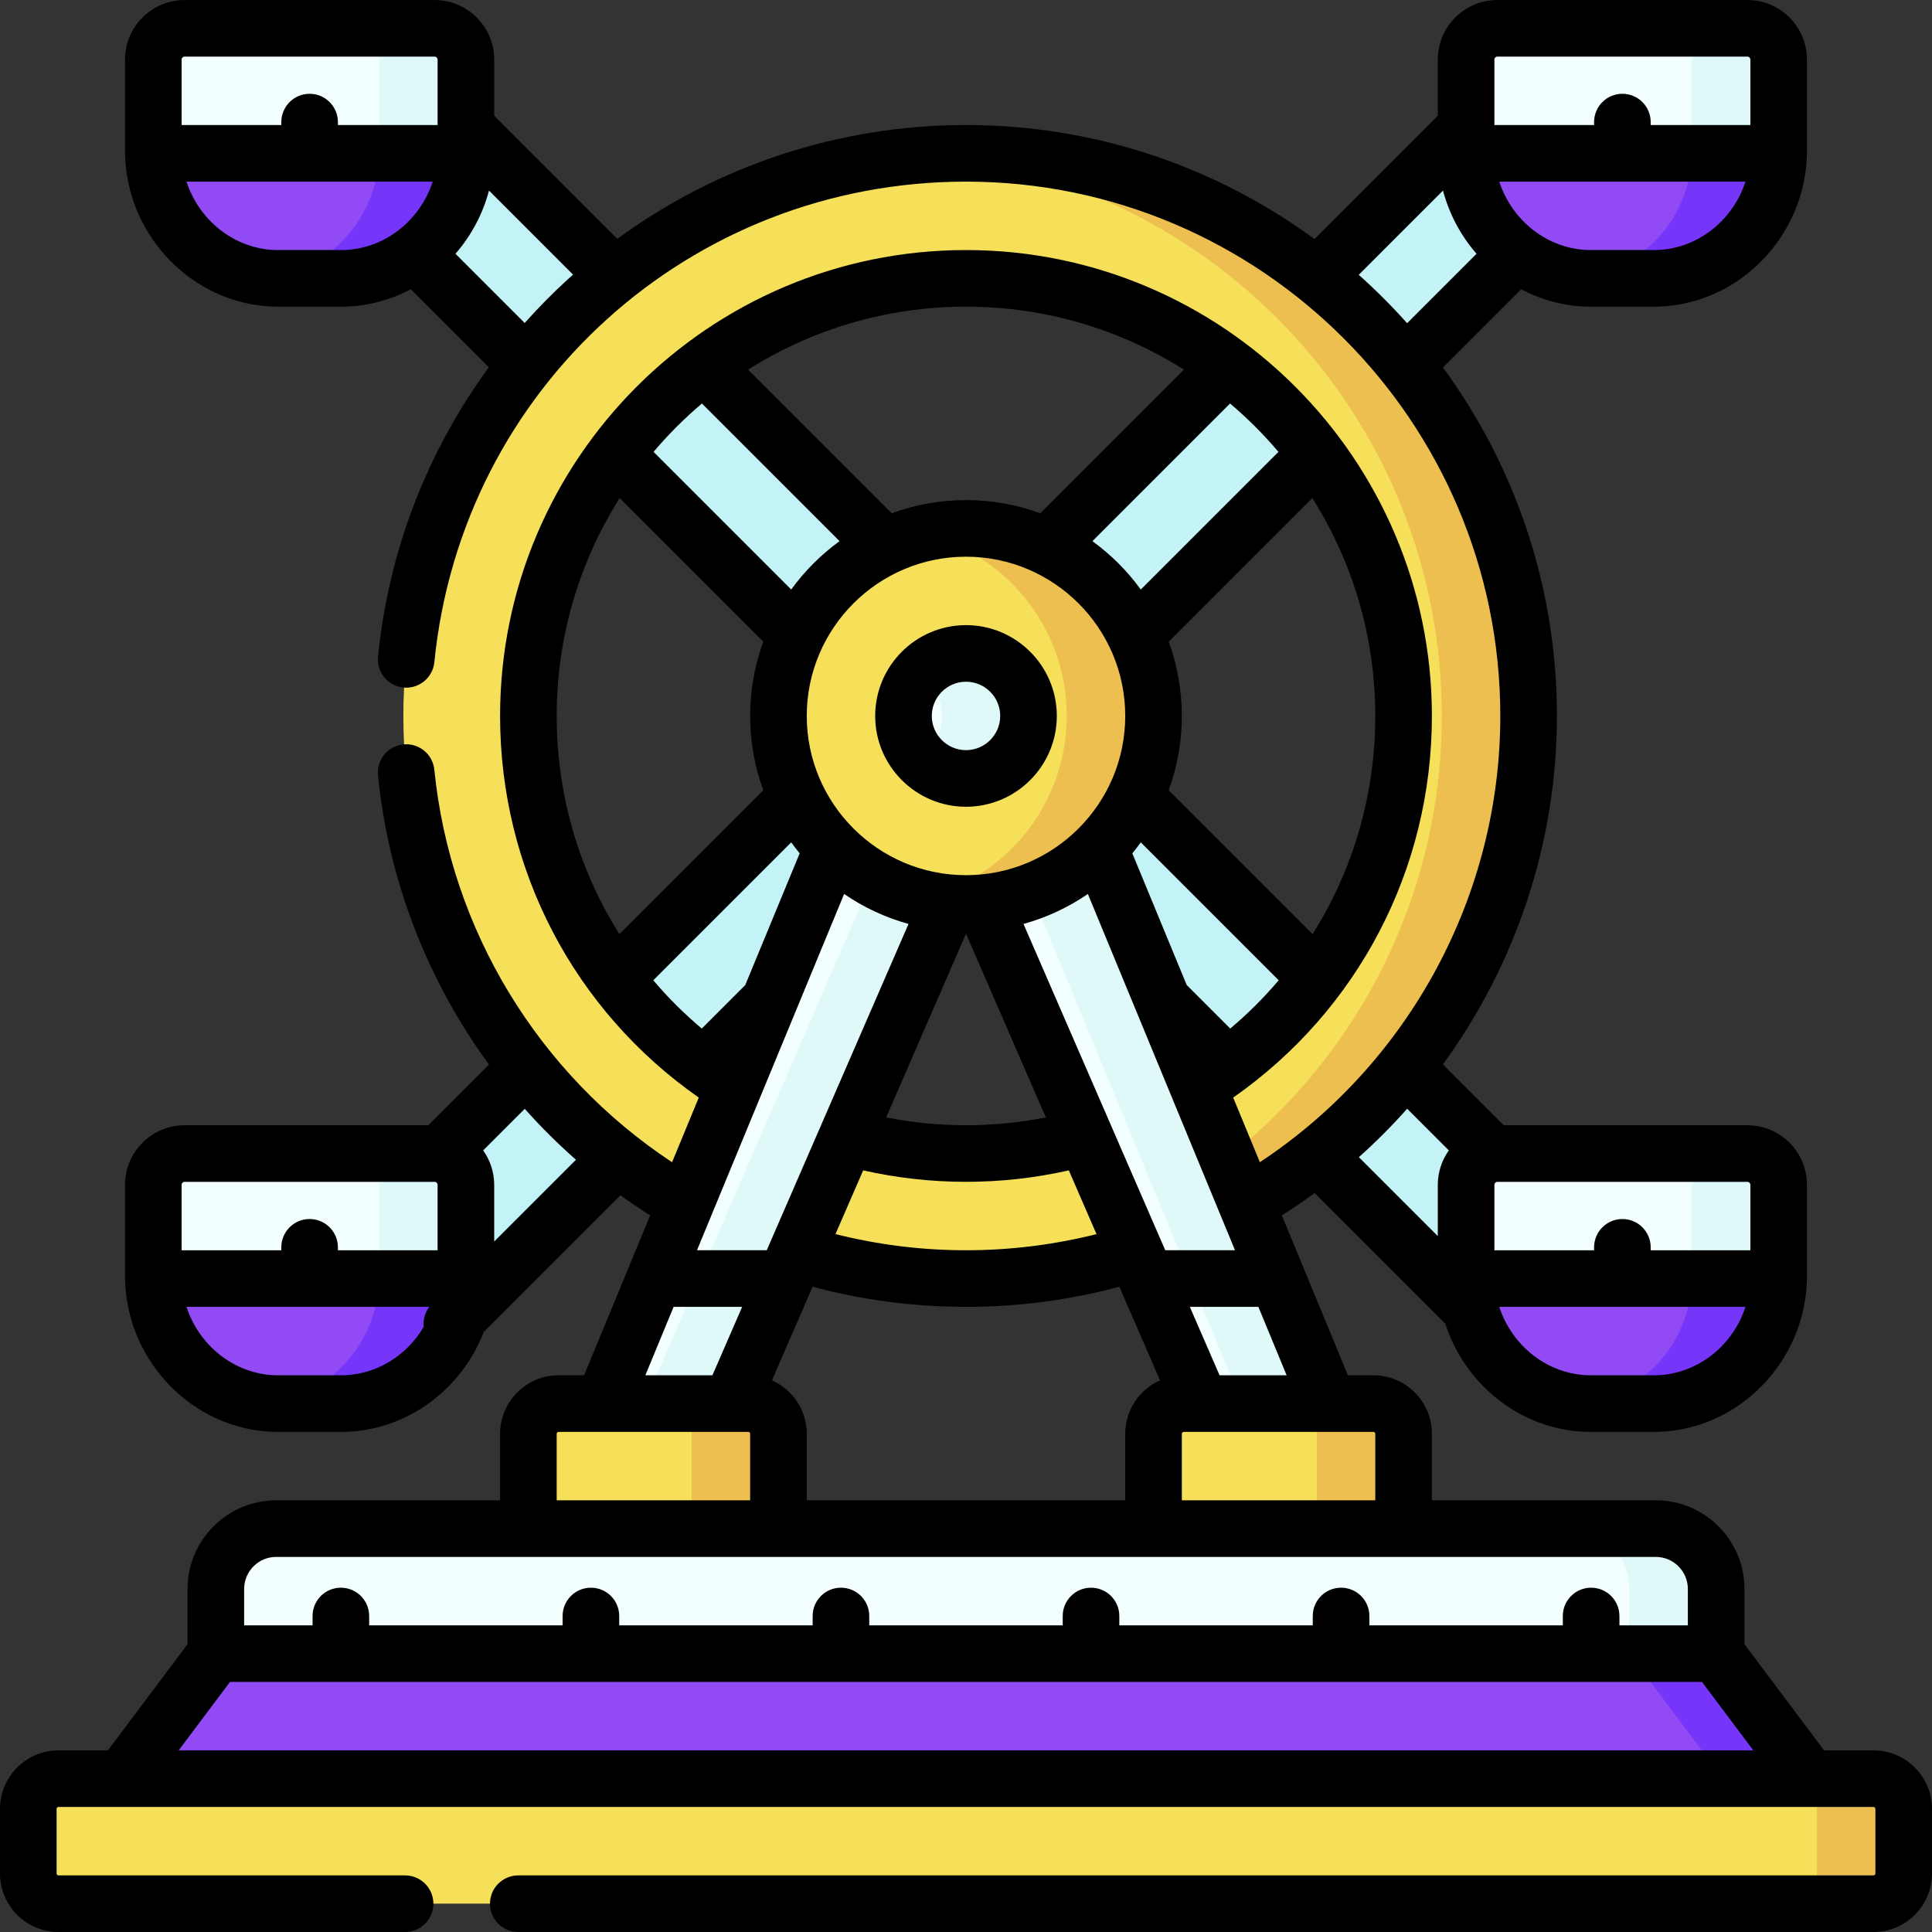 <svg id="Capa_1" enable-background="new 0 0 512 512" height="512" viewBox="0 0 512 512" width="512" xmlns="http://www.w3.org/2000/svg"><rect x="0" y="0" width="512" height="512" fill="#333333" stroke="none"/><g><g><path d="m308.131 265.29 81.513 81.513 5.861-40.996-94.651-94.651-89.706.004-94.648 94.648 5.852 41.005 81.512-81.513 52.136-40.644z" fill="#c3f2f7"/><path d="m109.991 67.149 101.155 101.155 89.711.003 101.154-101.154-13.478-33.378-111.102 111.102-42.858-.002-111.106-111.106z" fill="#c3f2f7"/><g><g><g><path d="m471.367 40.63v-24.843c0-4.575-3.708-8.283-8.283-8.283h-66.267c-4.575 0-8.283 3.709-8.283 8.283v24.843l41.417 9.757z" fill="#f3ffff"/><path d="m463.083 7.503h-23c4.575 0 8.283 3.709 8.283 8.283v24.844l-29.917 6.858 11.5 2.899 41.417-9.757v-24.843c.001-4.575-3.708-8.284-8.283-8.284z" fill="#dff9f9"/></g><path d="m471.35 40.637h-82.8c.356 17.751 14.369 32.632 32.185 33.121h18.429c17.817-.489 31.83-15.371 32.186-33.121z" fill="#924af5"/><path d="m448.367 40.637c-.341 16.986-13.19 31.335-29.908 32.969.752.074 1.51.131 2.277.152h18.429c17.816-.488 31.83-15.37 32.186-33.121z" fill="#7536f9"/></g></g><g><g><g><path d="m471.367 338.837v-24.844c0-4.575-3.708-8.283-8.283-8.283h-66.267c-4.575 0-8.283 3.709-8.283 8.283v24.844l41.417 9.757z" fill="#f3ffff"/><path d="m463.083 305.71h-23c4.575 0 8.283 3.709 8.283 8.283v24.843l-29.917 6.858 11.5 2.899 41.417-9.757v-24.843c.001-4.575-3.708-8.283-8.283-8.283z" fill="#dff9f9"/></g><path d="m471.35 338.843h-82.8c.356 17.751 14.369 32.632 32.185 33.121h18.429c17.817-.489 31.83-15.37 32.186-33.121z" fill="#924af5"/><path d="m448.367 338.843c-.341 16.986-13.19 31.335-29.908 32.969.752.074 1.51.131 2.277.152h18.429c17.816-.489 31.83-15.37 32.186-33.121z" fill="#7536f9"/></g></g><g><g><path d="m256 40.63c-82.349 0-149.106 66.757-149.106 149.106s66.757 149.106 149.106 149.106 149.106-66.757 149.106-149.106-66.757-149.106-149.106-149.106zm0 265.08c-64.05 0-115.973-51.923-115.973-115.973s51.923-115.973 115.973-115.973 115.973 51.923 115.973 115.973-51.923 115.973-115.973 115.973z" fill="#f6df59"/><g><path d="m256 40.63c-3.871 0-7.707.148-11.503.438 76.974 5.873 137.603 70.19 137.603 148.669s-60.629 142.796-137.603 148.669c3.796.29 7.633.438 11.503.438 82.349 0 149.106-66.757 149.106-149.106 0-82.351-66.757-149.108-149.106-149.108z" fill="#edbf50"/></g></g></g><path d="m352.185 380.7v-8.736l-60.835-147.308h-70.7l-60.835 147.308v8.736h33.907v-8.736l57.671-132.754h9.214l57.671 132.754v8.736z" fill="#f3ffff"/><g><g><g><path d="m231.807 231.351-61.085 140.613v8.736h23v-8.736l57.671-132.754z" fill="#dff9f9"/></g><g><path d="m291.35 224.656h-23l60.835 147.308v8.736h23v-8.736z" fill="#dff9f9"/></g></g></g><path d="m140.033 408.097h66.267v-28.134c0-4.418-3.582-8-8-8h-50.267c-4.418 0-8 3.582-8 8z" fill="#f6df59"/><path d="m198.3 371.964h-23c4.418 0 8 3.582 8 8v28.133h23v-28.133c0-4.419-3.582-8-8-8z" fill="#edbf50"/><path d="m371.967 408.097h-66.267v-28.134c0-4.418 3.582-8 8-8h50.267c4.418 0 8 3.582 8 8z" fill="#f6df59"/><path d="m363.967 371.964h-23c4.418 0 8 3.582 8 8v28.133h23v-28.133c0-4.419-3.582-8-8-8z" fill="#edbf50"/><g><g><g><path d="m123.467 40.63v-24.843c0-4.575-3.708-8.283-8.283-8.283h-66.267c-4.575 0-8.283 3.709-8.283 8.283v24.843l41.417 9.757z" fill="#f3ffff"/><path d="m115.183 7.503h-23c4.575 0 8.283 3.709 8.283 8.283v24.844l-29.916 6.859 11.5 2.899 41.417-9.757v-24.844c0-4.575-3.709-8.284-8.284-8.284z" fill="#dff9f9"/></g><path d="m123.45 40.637h-82.8c.356 17.751 14.369 32.632 32.185 33.121h18.429c17.817-.489 31.83-15.371 32.186-33.121z" fill="#924af5"/><path d="m100.467 40.637c-.341 16.986-13.19 31.335-29.908 32.969.752.074 1.51.131 2.277.152h18.429c17.816-.488 31.83-15.37 32.186-33.121z" fill="#7536f9"/></g></g><g><g><g><path d="m123.467 338.837v-24.844c0-4.575-3.708-8.283-8.283-8.283h-66.267c-4.575 0-8.283 3.709-8.283 8.283v24.844l41.417 9.757z" fill="#f3ffff"/><path d="m115.183 305.71h-23c4.575 0 8.283 3.709 8.283 8.283v24.843l-29.917 6.858 11.5 2.899 41.417-9.757v-24.843c.001-4.575-3.708-8.283-8.283-8.283z" fill="#dff9f9"/></g><path d="m123.45 338.843h-82.8c.356 17.751 14.369 32.632 32.185 33.121h18.429c17.817-.489 31.83-15.37 32.186-33.121z" fill="#924af5"/><path d="m100.467 338.843c-.341 16.986-13.19 31.335-29.908 32.969.752.074 1.51.131 2.277.152h18.429c17.816-.489 31.83-15.37 32.186-33.121z" fill="#7536f9"/></g></g><path d="m454.8 450.086h-397.6v-28.989c0-8.837 7.163-16 16-16h365.6c8.837 0 16 7.163 16 16z" fill="#f3ffff"/><path d="m438.8 405.097h-23c8.837 0 16 7.163 16 16v28.989h23v-28.989c0-8.837-7.163-16-16-16z" fill="#dff9f9"/><path d="m32.35 483.353v-11.989l24.85-33.134h397.6l24.85 33.134v11.989z" fill="#924af5"/><path d="m454.8 438.23h-23l24.85 33.134v11.989h23v-11.989z" fill="#7536f9"/><path d="m496.5 504.497h-481c-4.418 0-8-3.582-8-8v-17.133c0-4.418 3.582-8 8-8h481c4.418 0 8 3.582 8 8v17.133c0 4.418-3.582 8-8 8z" fill="#f6df59"/><path d="m496.5 471.364h-23c4.418 0 8 3.582 8 8v17.133c0 4.418-3.582 8-8 8h23c4.418 0 8-3.582 8-8v-17.133c0-4.419-3.582-8-8-8z" fill="#edbf50"/><circle cx="256" cy="189.73" fill="#f6df59" r="49.7"/><path d="m256 140.03c-3.96 0-7.807.477-11.5 1.352 21.901 5.191 38.2 24.86 38.2 48.348s-16.299 43.157-38.2 48.348c3.693.875 7.54 1.352 11.5 1.352 27.448 0 49.7-22.251 49.7-49.7s-22.252-49.7-49.7-49.7z" fill="#edbf50"/><ellipse cx="256" cy="189.73" fill="#f3ffff" rx="16.567" ry="16.567" transform="matrix(.924 -.383 .383 .924 -53.12 112.409)"/><path d="m256 173.164c-4.471 0-8.52 1.779-11.5 4.658 3.119 3.012 5.067 7.23 5.067 11.909s-1.947 8.897-5.067 11.909c2.98 2.878 7.029 4.657 11.5 4.657 9.15 0 16.567-7.417 16.567-16.567 0-9.149-7.417-16.566-16.567-16.566z" fill="#dff9f9"/></g><g><path d="m496.5 463.863h-13.1l-21.1-28.133v-14.634c0-12.958-10.542-23.5-23.5-23.5h-59.333v-17.633c0-8.547-6.953-15.5-15.5-15.5h-6.763l-17.501-42.377c2.973-1.885 5.87-3.863 8.689-5.929l34.634 34.635c5.202 16.172 20.043 28.182 37.504 28.662.069.002.138.003.206.003h18.429c.068 0 .137-.001.206-.003 21.33-.585 38.755-18.376 39.463-39.945.02-.222.034-.445.034-.672 0-.077-.009-.152-.011-.228.002-.154.011-.307.011-.461v-24.161c0-8.703-7.081-15.783-15.784-15.783h-64.574l-16.13-16.13c19.282-26.437 30.221-58.692 30.221-92.342 0-34.508-11.228-66.439-30.211-92.349l20.734-20.733c5.255 2.783 11.163 4.434 17.407 4.605.068.002.137.003.205.003h18.429c.068 0 .137-.001.205-.003 21.331-.584 38.756-18.374 39.464-39.945.02-.222.034-.445.034-.672 0-.077-.009-.152-.011-.228.002-.154.011-.307.011-.461v-24.16c0-8.703-7.081-15.784-15.784-15.784h-66.267c-8.703 0-15.783 7.081-15.783 15.784v14.88l-32.679 32.679c-25.911-18.988-57.844-30.218-92.355-30.218-33.456 0-65.694 10.618-92.4 30.164l-32.633-32.633v-14.874c0-8.703-7.08-15.784-15.783-15.784h-66.267c-8.703 0-15.784 7.081-15.784 15.784v24.16c0 .155.01.307.011.461-.002.076-.011.151-.011.228 0 .227.014.45.034.672.708 21.572 18.133 39.362 39.464 39.946.068.002.137.003.205.003h18.429c.068 0 .137-.001.205-.003 6.247-.171 12.155-1.823 17.412-4.608l20.677 20.678c-16.371 22.361-26.589 48.75-29.377 76.667-.411 4.121 2.596 7.797 6.718 8.208 4.136.407 7.796-2.597 8.208-6.718 7.249-72.602 67.82-127.351 140.892-127.351 78.078 0 141.6 63.522 141.6 141.601 0 47.627-24.214 92.176-63.718 118.262l-7.071-17.122c33.084-23.144 52.656-60.487 52.656-101.14 0-68.08-55.387-123.467-123.467-123.467s-123.467 55.386-123.467 123.466c0 40.653 19.572 77.997 52.656 101.14l-7.076 17.133c-35.428-23.382-58.772-61.668-63.005-104.013-.412-4.121-4.068-7.121-8.209-6.717-4.121.412-7.129 4.087-6.717 8.209 2.799 28.006 13.157 54.403 29.403 76.632l-16.089 16.089h-64.58c-8.703 0-15.784 7.08-15.784 15.783v24.161c0 .155.01.307.011.461-.002.076-.011.151-.011.228 0 .227.014.45.034.672.708 21.569 18.133 39.36 39.463 39.945.069.002.138.003.206.003h18.429c.068 0 .137-.001.206-.003 16.654-.457 30.923-11.406 36.721-26.448l36.243-36.243c2.559 1.849 5.181 3.624 7.863 5.324l-17.501 42.377h-6.763c-8.547 0-15.5 6.953-15.5 15.5v17.633h-59.333c-12.958 0-23.5 10.542-23.5 23.5v14.634l-21.1 28.133h-13.1c-8.547 0-15.5 6.953-15.5 15.5v17.134c0 8.547 6.953 15.5 15.5 15.5h91.852c4.143 0 7.5-3.357 7.5-7.5s-3.357-7.5-7.5-7.5h-91.852c-.275 0-.5-.225-.5-.5v-17.134c0-.275.225-.5.5-.5h481c.275 0 .5.225.5.5v17.134c0 .275-.225.5-.5.5h-359.148c-4.143 0-7.5 3.357-7.5 7.5s3.357 7.5 7.5 7.5h359.148c8.547 0 15.5-6.953 15.5-15.5v-17.134c0-8.547-6.953-15.5-15.5-15.5zm-447.583-448.86h66.267c.432 0 .783.352.783.784v17.35h-26.417v-.783c0-4.142-3.357-7.5-7.5-7.5s-7.5 3.358-7.5 7.5v.783h-26.417v-17.35c0-.433.351-.784.784-.784zm42.238 51.254h-18.21c-10.924-.341-20.204-7.913-23.513-18.12h65.234c-3.308 10.207-12.588 17.779-23.511 18.12zm47.89 19.341-18.344-18.345c4.144-4.759 7.23-10.48 8.888-16.755l22.28 22.28c-.419.373-.842.741-1.258 1.119-4.079 3.714-7.932 7.624-11.566 11.701zm300.01-19.341h-18.21c-10.923-.341-20.203-7.913-23.512-18.12h65.234c-3.308 10.207-12.589 17.779-23.512 18.12zm-42.239-51.254h66.267c.433 0 .784.352.784.784v17.35h-26.417v-.783c0-4.142-3.357-7.5-7.5-7.5s-7.5 3.358-7.5 7.5v.783h-26.417v-17.35c0-.433.352-.784.783-.784zm-14.404 35.5c1.659 6.274 4.745 11.995 8.89 16.753l-18.399 18.398c-4.025-4.516-8.306-8.797-12.821-12.822zm56.643 313.954h-18.21c-10.923-.342-20.203-7.914-23.512-18.12h65.234c-3.309 10.207-12.59 17.778-23.512 18.12zm24.812-50.471v17.35h-26.417v-.783c0-4.142-3.357-7.5-7.5-7.5s-7.5 3.358-7.5 7.5v.783h-26.417v-17.35c0-.432.352-.783.783-.783h66.267c.433 0 .784.352.784.783zm-79.91-9.119c-1.834 2.579-2.924 5.721-2.924 9.12v13.598l-20.919-20.919c4.525-4.043 8.796-8.332 12.8-12.842zm-335.04 8.336h66.267c.432 0 .783.352.783.783v17.35h-26.417v-.783c0-4.142-3.357-7.5-7.5-7.5s-7.5 3.358-7.5 7.5v.783h-26.417v-17.35c0-.431.351-.783.784-.783zm42.238 51.254h-18.21c-10.923-.342-20.204-7.914-23.513-18.12h64.326c-1.176 1.555-1.672 3.459-1.476 5.308-4.371 7.426-12.202 12.533-21.127 12.812zm39.812-35.441v-15.029c0-3.397-1.089-6.538-2.922-9.116l11.021-11.021c4.232 4.758 8.764 9.264 13.571 13.497zm233.5 50.948v17.633h-51.267v-17.633c0-.275.225-.5.5-.5h4.578 33.907 11.781c.276 0 .501.224.501.5zm-150.667 17.633v-17.633c0-6.312-3.798-11.746-9.225-14.161l10.777-24.808c13.2 3.539 26.841 5.335 40.648 5.335s27.448-1.796 40.648-5.335l10.777 24.808c-5.427 2.414-9.225 7.848-9.225 14.161v17.633zm-3.004-129.433c.01-.025.021-.05.031-.076l12.877-31.18c5.145 3.533 10.896 6.24 17.06 7.946l-36.541 84.114c-.002.006-.005.011-.007.017l-1.019 2.345h-18.487zm-37.667-8.378 36.552-36.552c.719.992 1.459 1.967 2.239 2.909l-14.417 34.911-11.526 11.527c-4.667-3.932-8.959-8.212-12.848-12.795zm82.871-112.256c23.27 0 42.2 18.931 42.2 42.2s-18.931 42.2-42.2 42.2-42.2-18.931-42.2-42.2 18.93-42.2 42.2-42.2zm45.163 120.534c.014.036.03.072.045.108l26.083 63.158h-18.487l-1.019-2.346c-.002-.005-.005-.011-.007-.016l-36.541-84.114c6.164-1.706 11.915-4.412 17.06-7.946zm-72.415 42.095c8.905 2.006 18.041 3.038 27.252 3.038s18.347-1.032 27.252-3.038l7.338 16.892c-11.258 2.826-22.853 4.28-34.59 4.28s-23.333-1.454-34.59-4.28zm6.098-14.037 21.154-48.695 21.154 48.695c-6.935 1.37-14.018 2.076-21.154 2.076s-14.219-.706-21.154-2.076zm88.351 68.342-7.878-18.134h18.165l7.489 18.134zm2.829-91.886-11.532-11.533-14.414-34.902c.781-.943 1.522-1.92 2.241-2.912l36.553 36.552c-3.889 4.583-8.181 8.863-12.848 12.795zm21.828-25.03-38.142-38.141c2.256-6.138 3.488-12.766 3.488-19.677 0-6.909-1.232-13.535-3.486-19.672l38.067-38.067c10.563 16.731 16.686 36.532 16.686 57.739 0 20.908-5.898 40.819-16.613 57.818zm-9.051-127.794-36.48 36.48c-3.569-4.922-7.899-9.252-12.82-12.822l36.479-36.48c4.621 3.912 8.91 8.201 12.821 12.822zm-25.057-21.8-38.065 38.066c-6.139-2.257-12.769-3.49-19.681-3.49-6.91 0-13.538 1.232-19.676 3.488l-38.066-38.066c16.731-10.564 36.534-16.688 57.742-16.688 21.21 0 41.013 6.124 57.746 16.69zm-127.726 8.976 36.48 36.479c-4.921 3.569-9.252 7.9-12.821 12.821l-36.479-36.479c3.911-4.621 8.2-8.91 12.82-12.821zm-21.798 25.058 38.066 38.066c-2.256 6.138-3.488 12.766-3.488 19.676 0 6.912 1.233 13.541 3.49 19.68l-38.141 38.141c-10.717-17-16.615-36.912-16.615-57.821-.001-21.208 6.123-41.01 16.688-57.742zm14.293 214.342h18.165l-7.878 18.134h-17.776zm-30.982 33.634c0-.275.225-.5.5-.5h11.781 33.907 4.578c.275 0 .5.225.5.5v17.633h-51.267v-17.633zm-82.833 41.133c0-4.686 3.813-8.5 8.5-8.5h365.6c4.686 0 8.5 3.814 8.5 8.5v9.634h-18.134v-2.475c0-4.143-3.357-7.5-7.5-7.5s-7.5 3.357-7.5 7.5v2.475h-51.267v-2.475c0-4.143-3.357-7.5-7.5-7.5s-7.5 3.357-7.5 7.5v2.475h-51.267v-2.475c0-4.143-3.357-7.5-7.5-7.5s-7.5 3.357-7.5 7.5v2.475h-51.267v-2.475c0-4.143-3.357-7.5-7.5-7.5s-7.5 3.357-7.5 7.5v2.475h-51.265v-2.475c0-4.143-3.357-7.5-7.5-7.5s-7.5 3.357-7.5 7.5v2.475h-51.266v-2.475c0-4.143-3.357-7.5-7.5-7.5s-7.5 3.357-7.5 7.5v2.475h-18.134zm-3.75 24.633h390.1l13.6 18.133h-417.3z"/><path d="m256 213.797c13.271 0 24.066-10.796 24.066-24.066 0-13.271-10.796-24.066-24.066-24.066s-24.066 10.796-24.066 24.066 10.796 24.066 24.066 24.066zm0-33.133c4.999 0 9.066 4.067 9.066 9.066s-4.067 9.066-9.066 9.066-9.066-4.067-9.066-9.066 4.067-9.066 9.066-9.066z"/></g></g></svg>